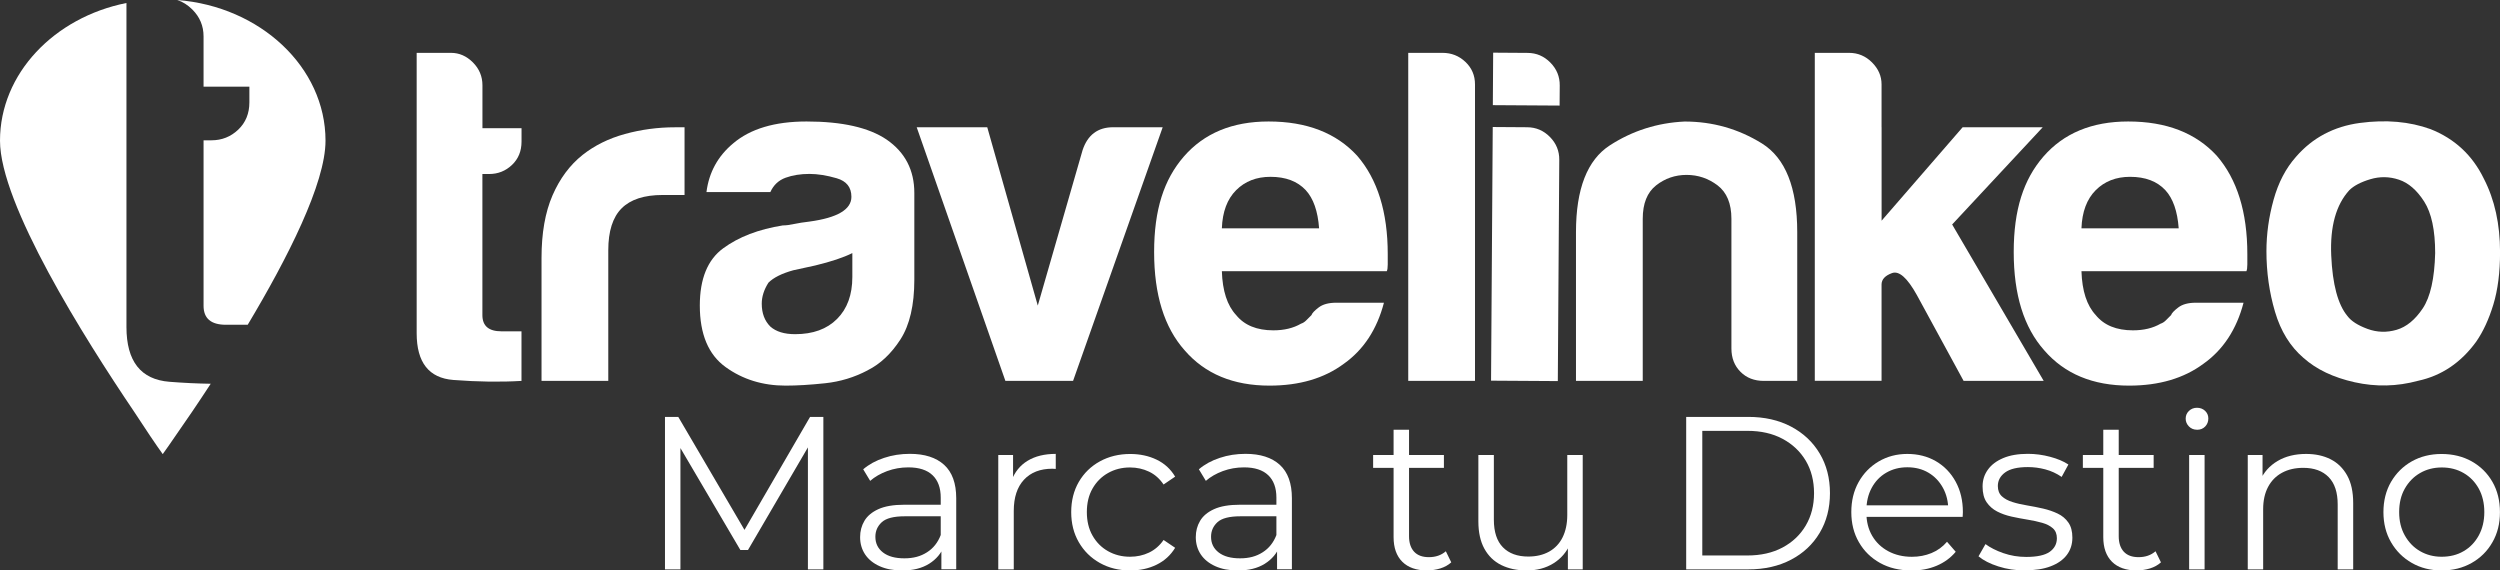 <?xml version="1.0" encoding="UTF-8"?>
<svg id="Capa_2" data-name="Capa 2" xmlns="http://www.w3.org/2000/svg" viewBox="0 0 534 121.85">
  <rect x="0" y="0" width="534" height="121.85" fill="#333333" stroke="none"/>
  <defs>
    <style>
      .cls-1, .cls-2 {
        fill: #fff;
      }

      .cls-2 {
        fill-rule: evenodd;
      }
    </style>
  </defs>
  <g id="Capa_1-2" data-name="Capa 1">
    <g>
      <g>
        <g>
          <path class="cls-1" d="M111.4,81.36c-4.48.27-9.34.2-14.56-.2-5.23-.41-7.84-3.73-7.84-9.98V11.29h7.33c1.76,0,3.32.68,4.68,2.04,1.36,1.36,2.04,2.99,2.04,4.89v9.17h8.35v2.85c0,2.04-.68,3.7-2.04,4.99-1.36,1.29-2.99,1.94-4.89,1.94h-1.43v30.14c0,2.31,1.35,3.46,4.07,3.46h4.28v10.59Z"/>
          <path class="cls-1" d="M115.67,81.36v-26.27c0-5.29.78-9.74,2.34-13.34,1.56-3.6,3.7-6.48,6.42-8.65,2.58-2.04,5.6-3.53,9.06-4.48,3.46-.95,7.03-1.43,10.69-1.43h2.04v14.46h-4.68c-3.94,0-6.86.95-8.76,2.85-1.9,1.9-2.85,4.89-2.85,8.96v27.9h-14.26Z"/>
          <path class="cls-1" d="M185.32,79.11c-2.85,1.5-5.87,2.41-9.06,2.75-3.19.34-6.01.51-8.45.51-4.89,0-9.17-1.32-12.83-3.97-3.67-2.65-5.5-7.03-5.5-13.14,0-5.7,1.66-9.78,4.99-12.22,3.32-2.44,7.57-4.07,12.73-4.89.68,0,1.49-.1,2.44-.31.95-.2,2.04-.37,3.26-.51,5.97-.81,8.96-2.58,8.96-5.29,0-2.04-1.05-3.36-3.16-3.97-2.11-.61-4.04-.92-5.8-.92-1.9,0-3.6.27-5.09.81-1.5.55-2.58,1.56-3.26,3.06h-13.65c.54-4.21,2.44-7.67,5.7-10.39,3.67-3.12,8.89-4.68,15.68-4.68,7.6,0,13.31,1.29,17.11,3.87,3.94,2.72,5.91,6.52,5.91,11.4v18.53c0,5.43-.99,9.67-2.95,12.73-1.97,3.06-4.31,5.26-7.03,6.62ZM182.06,54.06c-1.9.95-4.55,1.83-7.94,2.65l-4.68,1.02c-2.44.68-4.21,1.56-5.3,2.65-.95,1.49-1.43,2.99-1.43,4.48,0,2.04.61,3.67,1.83,4.89,1.22,1.09,2.99,1.63,5.3,1.63,3.8,0,6.79-1.08,8.96-3.26,2.17-2.17,3.26-5.16,3.26-8.96v-5.09Z"/>
          <path class="cls-1" d="M229.21,81.36h-14.46l-18.94-54.17h15.07l10.79,38.08,9.57-33.2c1.08-3.26,3.26-4.89,6.52-4.89h10.59l-19.14,54.17Z"/>
          <path class="cls-1" d="M285.43,64.66h10.18c-1.49,5.7-4.35,10.05-8.55,13.03-4.21,3.13-9.51,4.68-15.89,4.68-7.74,0-13.78-2.51-18.13-7.54-4.35-4.89-6.52-11.88-6.52-20.98s2.1-15.48,6.31-20.37c4.34-5.02,10.39-7.53,18.13-7.53,8.15,0,14.46,2.44,18.94,7.33,4.34,5.02,6.52,12.02,6.52,20.98v2.24c0,.68-.07,1.16-.2,1.43h-35.23c.13,4.21,1.15,7.33,3.05,9.37,1.76,2.17,4.41,3.26,7.94,3.26,2.31,0,4.28-.47,5.91-1.42.41-.13.78-.37,1.12-.71s.71-.71,1.12-1.12c.13-.41.64-.95,1.53-1.63.88-.68,2.14-1.02,3.77-1.02ZM260.99,48.77h20.77c-.27-3.67-1.22-6.38-2.85-8.15-1.77-1.9-4.28-2.85-7.54-2.85-2.99,0-5.43.95-7.33,2.85-1.9,1.9-2.92,4.62-3.05,8.15Z"/>
          <path class="cls-1" d="M300.8,11.29h7.33c1.9,0,3.53.65,4.89,1.94,1.36,1.29,2.04,2.89,2.04,4.79v63.34h-14.26V11.29Z"/>
          <path class="cls-1" d="M318.96,11.25l7.33.05c1.9.01,3.52.7,4.87,2.07,1.35,1.37,2.02,3,2,4.9l-.03,4.28-14.26-.09.07-11.2ZM318.86,27.13l7.33.05c1.9.01,3.52.7,4.87,2.07,1.35,1.37,2.02,3,2,4.9l-.31,47.25-14.26-.09.36-54.17Z"/>
          <path class="cls-1" d="M383.89,81.36h-7.13c-2.04,0-3.7-.64-4.99-1.94-1.29-1.29-1.94-2.95-1.94-4.99v-27.7c0-3.26-.99-5.63-2.95-7.13-1.97-1.49-4.17-2.24-6.62-2.24s-4.62.75-6.52,2.24c-1.9,1.5-2.85,3.87-2.85,7.13v34.62h-14.26v-31.77c0-9.23,2.41-15.41,7.23-18.53,4.82-3.12,10.15-4.82,15.99-5.09,5.97,0,11.47,1.56,16.5,4.68,5.02,3.13,7.54,9.44,7.54,18.94v31.77Z"/>
          <path class="cls-1" d="M401.91,27.18v19.96l17.31-19.96h17.11l-19.35,20.77,19.55,33.4h-17.11l-9.98-18.33c-2.04-3.67-3.8-5.23-5.3-4.69-1.49.54-2.24,1.36-2.24,2.44v20.57h-14.26V11.29h7.33c1.9,0,3.53.68,4.89,2.04,1.36,1.36,2.04,2.92,2.04,4.68v9.17Z"/>
          <path class="cls-1" d="M469.04,64.66h10.18c-1.49,5.7-4.35,10.05-8.55,13.03-4.21,3.13-9.51,4.68-15.89,4.68-7.74,0-13.78-2.51-18.13-7.54-4.35-4.89-6.52-11.88-6.52-20.98s2.1-15.48,6.31-20.37c4.34-5.02,10.39-7.53,18.13-7.53,8.15,0,14.46,2.44,18.94,7.33,4.34,5.02,6.52,12.02,6.52,20.98v2.24c0,.68-.07,1.16-.2,1.43h-35.23c.13,4.21,1.15,7.33,3.05,9.37,1.76,2.17,4.41,3.26,7.94,3.26,2.31,0,4.28-.47,5.91-1.42.41-.13.78-.37,1.12-.71s.71-.71,1.12-1.12c.13-.41.64-.95,1.53-1.63.88-.68,2.14-1.02,3.77-1.02ZM444.6,48.77h20.77c-.27-3.67-1.22-6.38-2.85-8.15-1.77-1.9-4.28-2.85-7.54-2.85-2.99,0-5.43.95-7.33,2.85-1.9,1.9-2.92,4.62-3.05,8.15Z"/>
          <path class="cls-1" d="M492.05,76.47c-2.85-2.44-4.89-5.73-6.11-9.88-1.22-4.14-1.83-8.45-1.83-12.93,0-3.67.51-7.33,1.53-11,1.02-3.67,2.61-6.72,4.79-9.17,3.53-4.07,8.08-6.48,13.65-7.23,5.57-.74,10.59-.3,15.07,1.32,5.16,2.04,8.96,5.57,11.4,10.59,2.31,4.48,3.46,9.71,3.46,15.68,0,4.35-.48,8.08-1.43,11.2-.95,3.13-2.17,5.77-3.67,7.94-3.26,4.48-7.4,7.27-12.42,8.35-4.48,1.22-9,1.32-13.54.31-4.55-1.02-8.18-2.75-10.9-5.19ZM501.82,40.62c-2.85,3.12-4.14,7.77-3.87,13.95.27,6.18,1.43,10.49,3.46,12.93.81,1.09,2.24,2,4.28,2.75,2.04.75,4.11.81,6.21.2,2.1-.61,3.97-2.14,5.6-4.58s2.51-6.38,2.65-11.81c0-4.89-.78-8.55-2.34-11-1.56-2.44-3.36-4-5.4-4.68-2.04-.68-4.07-.71-6.11-.1-2.04.61-3.53,1.4-4.48,2.34Z"/>
        </g>
        <g>
          <path class="cls-2" d="M41.09,2.04c1.59,1.59,2.39,3.5,2.39,5.73v10.74h9.79v3.34c0,2.39-.8,4.34-2.39,5.85-1.59,1.51-3.5,2.27-5.73,2.27h-1.67v35.34c0,2.71,1.59,4.06,4.78,4.06h4.65c8.53-14.25,16.62-30.2,16.62-39.32,0-15.72-13.98-28.68-31.67-30.05,1.17.38,2.24,1.06,3.23,2.04Z"/>
          <path class="cls-2" d="M36.2,81.55c-6.13-.48-9.19-4.38-9.19-11.7V.64C11.58,3.71,0,15.74,0,30.05c0,13.54,17.97,42.09,28.61,57.83,2.5,3.83,4.66,7.06,6.15,9.12,1.5-2.06,3.66-5.3,6.32-9.12,1.23-1.81,2.55-3.8,3.93-5.91-2.83-.04-5.77-.18-8.82-.42Z"/>
        </g>
      </g>
      <g>
        <path class="cls-1" d="M142.04,121.62v-32.57h2.84l14.89,25.41h-1.49l14.75-25.41h2.84v32.57h-3.3v-27.41h.79l-13.59,23.27h-1.63l-13.68-23.27h.88v27.41h-3.3Z"/>
        <path class="cls-1" d="M192.66,121.85c-1.83,0-3.42-.3-4.77-.91-1.35-.61-2.38-1.44-3.1-2.51-.71-1.07-1.07-2.3-1.07-3.7,0-1.27.3-2.43.91-3.46.61-1.04,1.6-1.88,2.98-2.51,1.38-.63,3.23-.95,5.56-.95h8.42v2.47h-8.33c-2.36,0-3.99.42-4.91,1.26-.91.84-1.37,1.87-1.37,3.12,0,1.39.54,2.51,1.63,3.35,1.09.84,2.61,1.25,4.56,1.25s3.47-.42,4.82-1.28c1.35-.85,2.33-2.08,2.95-3.7l.75,2.28c-.62,1.61-1.7,2.9-3.23,3.86-1.54.96-3.46,1.44-5.79,1.44ZM201.08,121.62v-5.4l-.14-.89v-9.03c0-2.08-.58-3.68-1.74-4.79-1.17-1.12-2.89-1.68-5.19-1.68-1.58,0-3.09.27-4.51.79-1.43.53-2.64,1.23-3.63,2.09l-1.49-2.47c1.24-1.06,2.73-1.87,4.47-2.44,1.73-.58,3.56-.86,5.49-.86,3.16,0,5.6.78,7.33,2.35,1.72,1.57,2.58,3.95,2.58,7.14v15.17h-3.17Z"/>
        <path class="cls-1" d="M213.23,121.62v-24.43h3.16v6.65l-.33-1.16c.68-1.86,1.83-3.28,3.44-4.26s3.62-1.47,6.01-1.47v3.21c-.12,0-.25,0-.37-.02s-.25-.02-.37-.02c-2.57,0-4.59.78-6.05,2.35-1.46,1.57-2.18,3.79-2.18,6.68v12.47h-3.3Z"/>
        <path class="cls-1" d="M241.42,121.85c-2.42,0-4.58-.53-6.49-1.6-1.91-1.07-3.4-2.54-4.49-4.42-1.09-1.87-1.63-4.03-1.63-6.44s.54-4.6,1.63-6.47c1.09-1.86,2.58-3.32,4.49-4.37,1.91-1.05,4.07-1.58,6.49-1.58,2.08,0,3.96.41,5.63,1.21,1.68.81,3,2.01,3.96,3.63l-2.47,1.68c-.84-1.24-1.87-2.16-3.12-2.75-1.24-.59-2.59-.89-4.05-.89-1.74,0-3.3.4-4.7,1.19-1.4.79-2.5,1.9-3.31,3.32s-1.21,3.1-1.21,5.02.4,3.6,1.21,5.02c.81,1.43,1.91,2.54,3.31,3.33s2.96,1.19,4.7,1.19c1.46,0,2.81-.29,4.05-.88s2.28-1.49,3.12-2.7l2.47,1.67c-.96,1.58-2.28,2.79-3.96,3.61-1.67.82-3.55,1.23-5.63,1.23Z"/>
        <path class="cls-1" d="M264.36,121.85c-1.83,0-3.42-.3-4.77-.91-1.35-.61-2.38-1.44-3.1-2.51-.71-1.07-1.07-2.3-1.07-3.7,0-1.27.3-2.43.91-3.46.61-1.04,1.6-1.88,2.98-2.51,1.38-.63,3.23-.95,5.56-.95h8.42v2.47h-8.33c-2.36,0-3.99.42-4.91,1.26-.91.84-1.37,1.87-1.37,3.12,0,1.39.54,2.51,1.63,3.35,1.09.84,2.61,1.25,4.56,1.25s3.47-.42,4.82-1.28c1.35-.85,2.33-2.08,2.95-3.7l.75,2.28c-.62,1.61-1.7,2.9-3.23,3.86-1.54.96-3.46,1.44-5.79,1.44ZM272.78,121.62v-5.4l-.14-.89v-9.03c0-2.08-.58-3.68-1.74-4.79-1.17-1.12-2.89-1.68-5.19-1.68-1.58,0-3.09.27-4.51.79-1.43.53-2.64,1.23-3.63,2.09l-1.49-2.47c1.24-1.06,2.73-1.87,4.47-2.44,1.73-.58,3.56-.86,5.49-.86,3.16,0,5.6.78,7.33,2.35,1.72,1.57,2.58,3.95,2.58,7.14v15.17h-3.17Z"/>
        <path class="cls-1" d="M293.3,99.94v-2.75h15.12v2.75h-15.12ZM304.84,121.85c-2.29,0-4.06-.62-5.31-1.86-1.24-1.24-1.86-3-1.86-5.26v-22.94h3.3v22.75c0,1.43.37,2.53,1.09,3.31.73.78,1.78,1.16,3.14,1.16,1.46,0,2.67-.42,3.63-1.26l1.16,2.37c-.65.59-1.44,1.02-2.35,1.3-.92.28-1.86.42-2.82.42Z"/>
        <path class="cls-1" d="M326.11,121.85c-2.08,0-3.89-.39-5.45-1.16-1.55-.77-2.75-1.94-3.6-3.49-.85-1.55-1.28-3.49-1.28-5.82v-14.19h3.31v13.82c0,2.61.64,4.57,1.93,5.89s3.1,1.98,5.42,1.98c1.7,0,3.19-.35,4.45-1.05,1.25-.7,2.22-1.72,2.88-3.05s1-2.93,1-4.79v-12.8h3.3v24.43h-3.17v-6.7l.51,1.21c-.78,1.8-1.98,3.2-3.61,4.21s-3.53,1.51-5.7,1.51Z"/>
        <path class="cls-1" d="M360.17,121.62v-32.57h13.26c3.47,0,6.52.69,9.14,2.07,2.62,1.38,4.66,3.3,6.12,5.75s2.19,5.27,2.19,8.47-.73,6.02-2.19,8.47-3.5,4.37-6.12,5.74c-2.62,1.38-5.67,2.07-9.14,2.07h-13.26ZM363.61,118.65h9.63c2.89,0,5.39-.57,7.51-1.7s3.78-2.7,4.96-4.7,1.77-4.31,1.77-6.91-.59-4.95-1.77-6.93c-1.18-1.98-2.83-3.54-4.96-4.68s-4.63-1.7-7.51-1.7h-9.63v26.62Z"/>
        <path class="cls-1" d="M408.28,121.85c-2.54,0-4.78-.53-6.7-1.6-1.92-1.07-3.43-2.54-4.51-4.42-1.09-1.87-1.63-4.03-1.63-6.44s.52-4.56,1.56-6.42c1.04-1.86,2.47-3.33,4.28-4.4,1.82-1.07,3.85-1.61,6.12-1.61s4.34.52,6.12,1.56c1.78,1.04,3.19,2.5,4.21,4.37,1.03,1.88,1.54,4.04,1.54,6.49,0,.16,0,.32-.02.49-.02.17-.03.35-.03.54h-21.26v-2.47h19.49l-1.3.98c0-1.77-.38-3.34-1.14-4.72-.76-1.38-1.79-2.46-3.09-3.23s-2.81-1.16-4.51-1.16-3.18.39-4.51,1.16-2.37,1.86-3.12,3.26c-.75,1.4-1.12,3-1.12,4.79v.51c0,1.86.41,3.5,1.23,4.91.82,1.41,1.97,2.51,3.44,3.3s3.16,1.19,5.05,1.19c1.49,0,2.88-.26,4.17-.79,1.29-.53,2.4-1.33,3.33-2.42l1.86,2.14c-1.09,1.3-2.44,2.29-4.07,2.98s-3.42,1.02-5.37,1.02Z"/>
        <path class="cls-1" d="M432.57,121.85c-2.01,0-3.92-.28-5.72-.86-1.8-.57-3.21-1.3-4.24-2.16l1.49-2.61c.99.74,2.26,1.39,3.81,1.93,1.55.54,3.18.81,4.89.81,2.33,0,4-.37,5.02-1.09,1.02-.73,1.53-1.7,1.53-2.91,0-.9-.29-1.61-.86-2.12-.58-.51-1.33-.9-2.26-1.16-.93-.27-1.97-.49-3.12-.68-1.15-.19-2.29-.4-3.42-.65-1.13-.25-2.16-.61-3.09-1.09s-1.68-1.14-2.26-1.98c-.57-.84-.86-1.95-.86-3.35s.37-2.53,1.12-3.59c.74-1.05,1.84-1.88,3.28-2.49s3.2-.91,5.28-.91c1.58,0,3.16.21,4.74.63,1.58.42,2.89.97,3.91,1.65l-1.44,2.65c-1.09-.75-2.25-1.28-3.49-1.61-1.24-.33-2.48-.49-3.72-.49-2.2,0-3.82.38-4.86,1.14-1.04.76-1.56,1.73-1.56,2.91,0,.93.29,1.66.86,2.19.58.53,1.34.94,2.28,1.23.94.3,1.98.53,3.12.72,1.13.19,2.26.41,3.4.67,1.13.26,2.17.62,3.12,1.07.95.45,1.71,1.09,2.28,1.91.58.82.86,1.9.86,3.23,0,1.43-.4,2.66-1.19,3.7-.79,1.04-1.94,1.85-3.44,2.42-1.5.58-3.33.86-5.47.86Z"/>
        <path class="cls-1" d="M444.9,99.94v-2.75h15.12v2.75h-15.12ZM456.43,121.85c-2.29,0-4.06-.62-5.31-1.86-1.24-1.24-1.86-3-1.86-5.26v-22.94h3.3v22.75c0,1.43.37,2.53,1.09,3.31.73.78,1.78,1.16,3.14,1.16,1.46,0,2.67-.42,3.63-1.26l1.16,2.37c-.65.59-1.44,1.02-2.35,1.3-.92.28-1.86.42-2.82.42Z"/>
        <path class="cls-1" d="M469.28,91.79c-.68,0-1.26-.23-1.72-.7s-.7-1.02-.7-1.67.23-1.2.7-1.65c.47-.45,1.04-.67,1.72-.67s1.26.22,1.72.65c.46.44.7.98.7,1.63,0,.69-.23,1.26-.67,1.72-.45.47-1.03.7-1.75.7ZM467.6,121.62v-24.43h3.3v24.43h-3.3Z"/>
        <path class="cls-1" d="M480.12,121.62v-24.43h3.16v6.7l-.51-1.26c.78-1.76,2.01-3.15,3.72-4.16,1.7-1.01,3.74-1.51,6.1-1.51,1.98,0,3.73.38,5.23,1.14,1.5.76,2.68,1.92,3.54,3.47s1.28,3.51,1.28,5.86v14.19h-3.31v-13.87c0-2.57-.64-4.52-1.93-5.84-1.29-1.32-3.1-1.98-5.42-1.98-1.74,0-3.25.35-4.54,1.05-1.29.7-2.28,1.71-2.98,3.03-.7,1.32-1.05,2.91-1.05,4.77v12.84h-3.3Z"/>
        <path class="cls-1" d="M521.53,121.85c-2.36,0-4.48-.53-6.35-1.6-1.88-1.07-3.36-2.54-4.45-4.42-1.09-1.87-1.63-4.03-1.63-6.44s.54-4.6,1.63-6.47c1.09-1.86,2.56-3.32,4.42-4.37,1.86-1.05,3.98-1.58,6.37-1.58s4.57.53,6.44,1.58c1.88,1.06,3.35,2.51,4.42,4.37,1.07,1.86,1.61,4.02,1.61,6.47s-.53,4.57-1.61,6.44c-1.07,1.88-2.55,3.35-4.44,4.42-1.89,1.07-4.03,1.6-6.42,1.6ZM521.53,118.92c1.77,0,3.34-.39,4.7-1.19,1.37-.79,2.44-1.91,3.23-3.35s1.19-3.11,1.19-5-.4-3.6-1.19-5.02-1.87-2.54-3.23-3.32c-1.36-.79-2.92-1.19-4.65-1.19s-3.29.4-4.65,1.19c-1.37.79-2.45,1.9-3.26,3.32s-1.21,3.1-1.21,5.02.4,3.56,1.21,5,1.89,2.56,3.26,3.35c1.36.79,2.9,1.19,4.6,1.19Z"/>
      </g>
    </g>
  </g>
</svg>